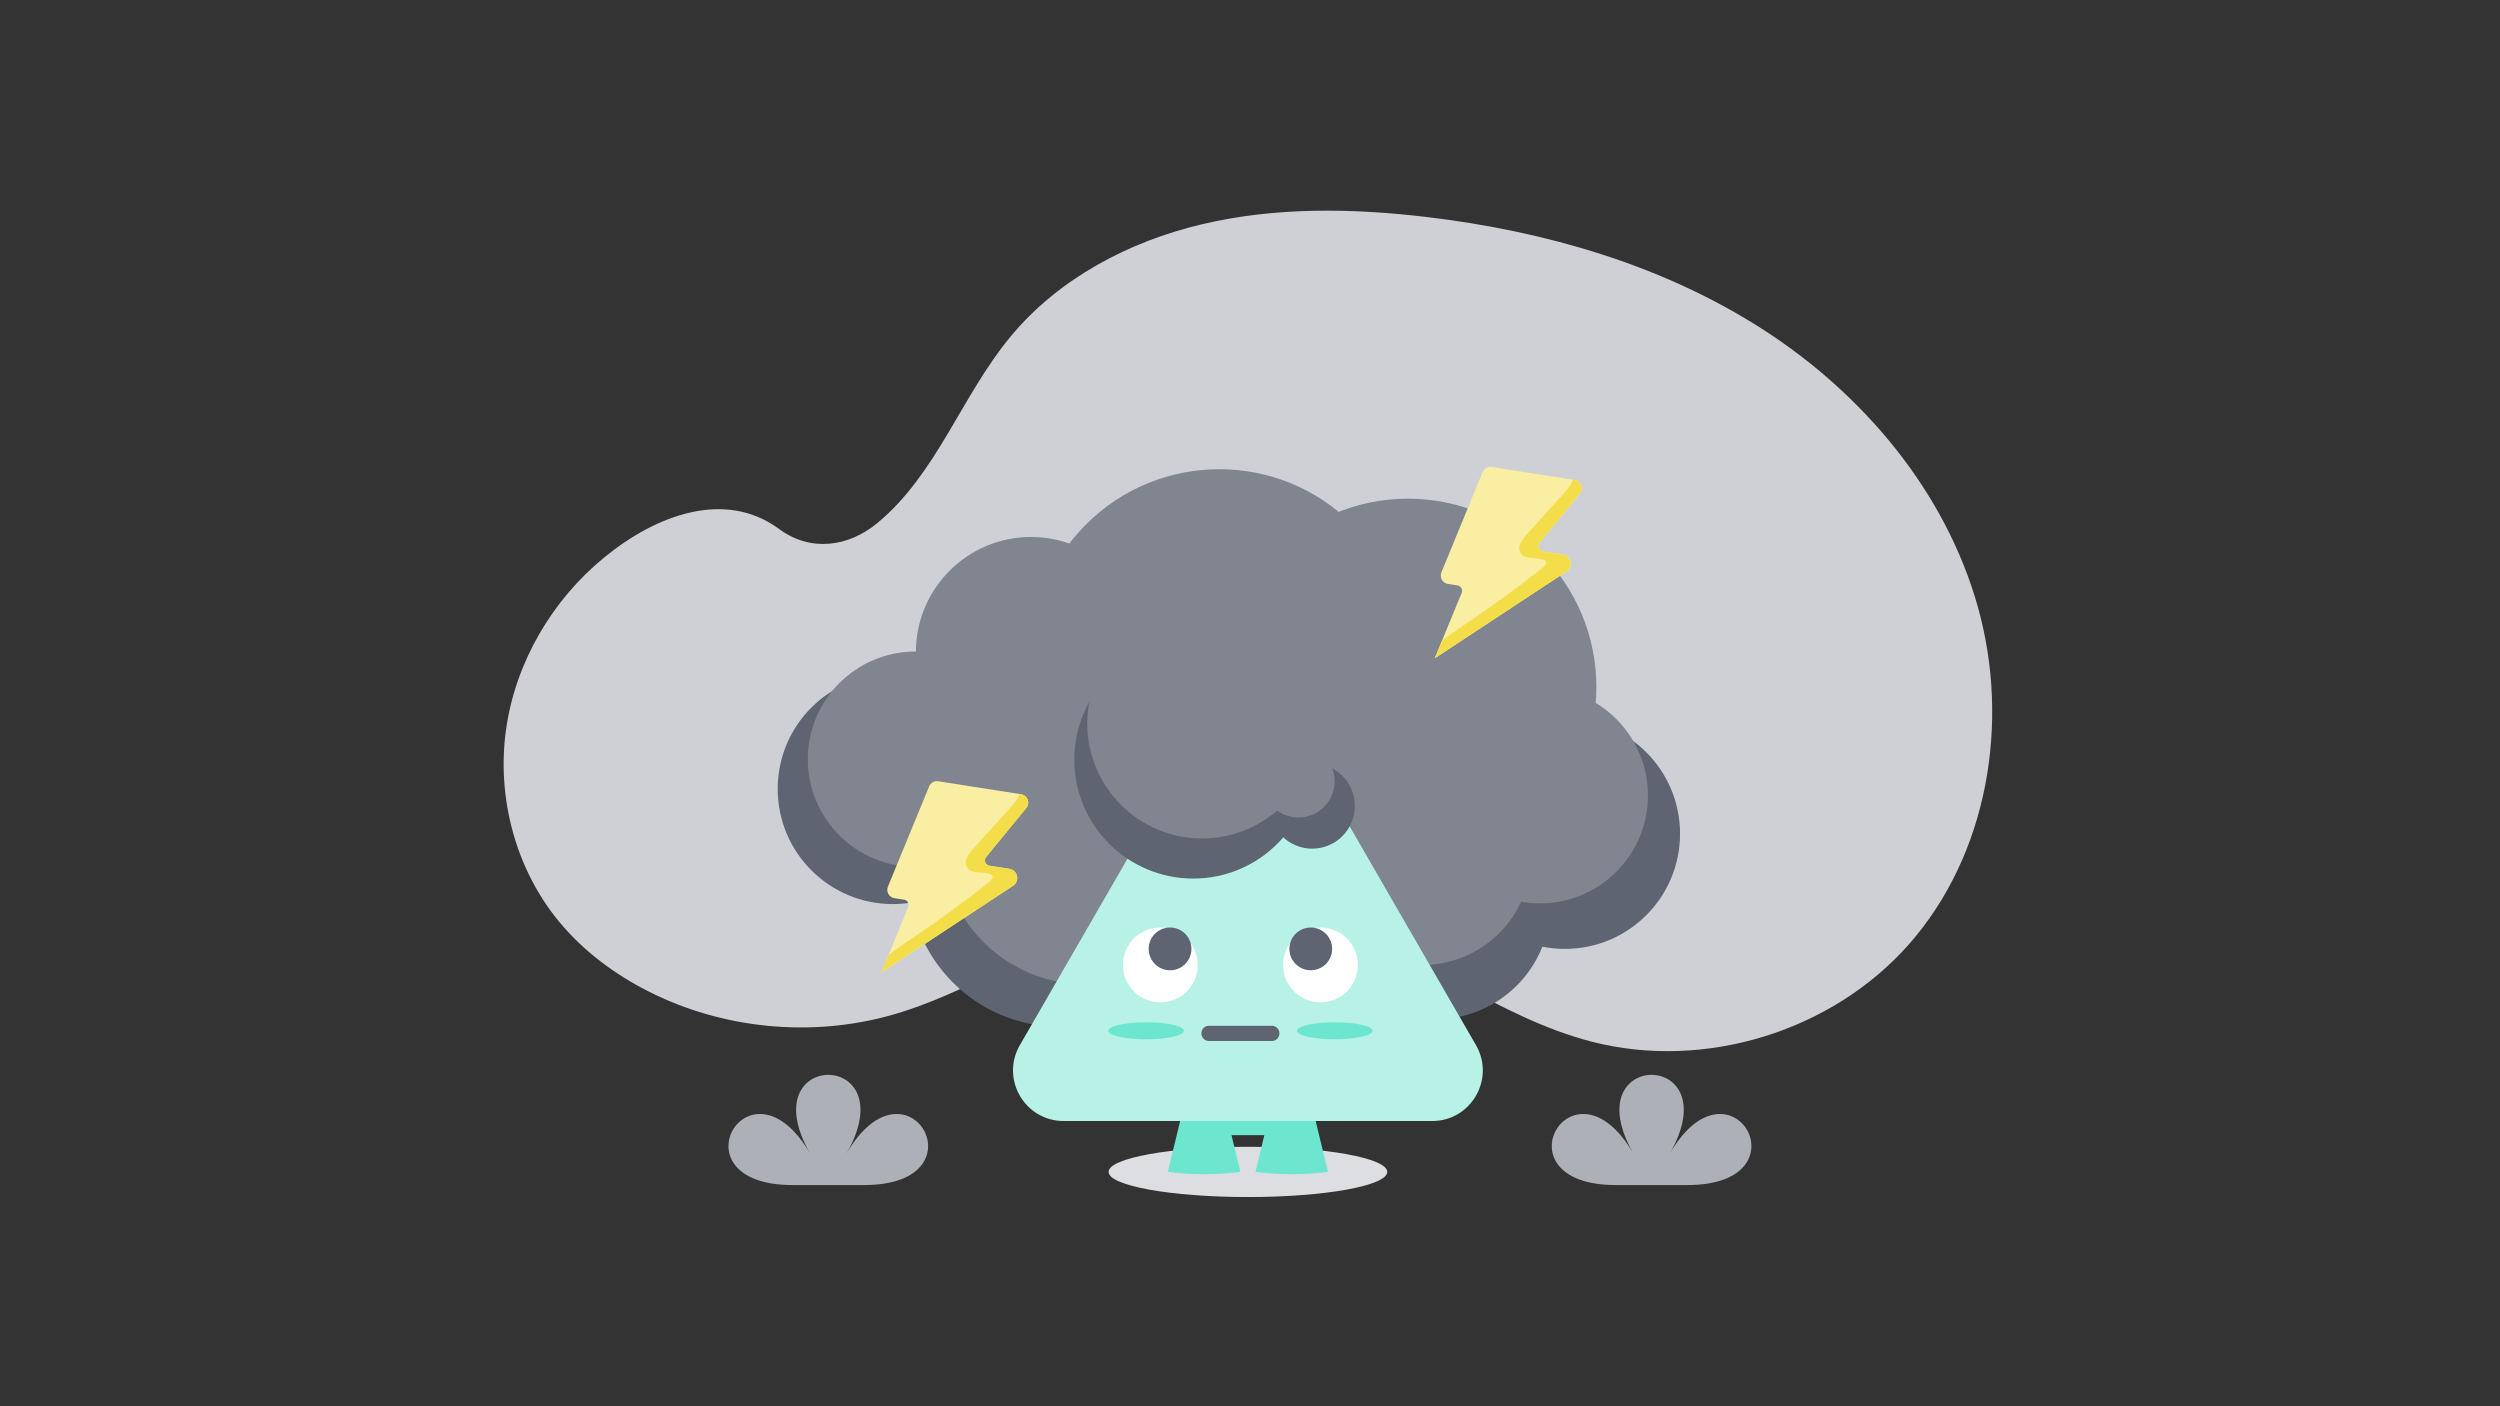 <?xml version="1.0" encoding="utf-8"?>
<!-- Generator: Adobe Illustrator 25.2.0, SVG Export Plug-In . SVG Version: 6.00 Build 0)  -->
<svg version="1.1" id="Layer_1" xmlns="http://www.w3.org/2000/svg" xmlns:xlink="http://www.w3.org/1999/xlink" x="0px" y="0px"
	 viewBox="0 0 1920 1080" style="enable-background:new 0 0 1920 1080;" xml:space="preserve">
<rect x="0" y="0" width="1920" height="1080" fill="#333333" stroke="none"/>
<style type="text/css">
	.st0{fill:#CFD0D5;}
	.st1{fill:#ADB0B7;}
	.st2{fill:#DDDEE1;}
	.st3{fill:#5E6472;}
	.st4{fill:#808590;}
	.st5{fill:#6CE6CE;}
	.st6{fill:#B8F2E6;}
	.st7{fill:#FFFFFF;}
	.st8{fill:#5E6472;stroke:#5E6472;stroke-width:4.962;stroke-miterlimit:10;}
	.st9{fill:none;stroke:#5E6472;stroke-width:11.694;stroke-linecap:round;stroke-miterlimit:10;}
	.st10{fill:#F9EEA1;}
	.st11{fill:#F3DE4A;}
</style>
<g>
	<path class="st0" d="M597.92,405.94c-41.01-29.79-93.23-10.93-133.54,21.9c-40.54,33.01-68.75,81.29-75.83,133.08
		c-7.08,51.8,7.49,106.55,40.78,146.86c18.68,22.63,42.74,40.51,68.93,53.74c56.95,28.77,124.75,35.37,186.18,18.12
		c58.78-16.5,110.09-53.31,168.4-71.38c54.37-16.85,113.92-16.54,168.11,0.88c70.23,22.57,129.87,72.34,201.28,90.82
		c86.7,22.43,184.86-7.72,244.02-74.96c60.57-68.86,77.53-170.26,52.83-258.58c-24.7-88.32-87.47-163.24-164.51-213
		s-167.53-75.86-258.59-86.72c-57.46-6.85-116.3-7.81-172.62,5.47s-110.23,41.7-147.19,86.24
		c-37.68,45.42-56.94,105.92-102.52,143.42C651.68,419.9,622.47,424.4,597.92,405.94"/>
</g>
<g>
	<path class="st1" d="M663.63,910.12c93.64,0,33.07-104.91-13.75-23.81c46.82-81.1-74.32-81.1-27.5,0
		c-46.82-81.1-107.39,23.81-13.75,23.81H663.63z"/>
</g>
<g>
	<path class="st1" d="M1295.92,910.12c93.64,0,33.07-104.91-13.75-23.81c46.82-81.1-74.32-81.1-27.5,0
		c-46.82-81.1-107.39,23.81-13.75,23.81H1295.92z"/>
</g>
<ellipse class="st2" cx="958.4" cy="900.02" rx="107" ry="19.3"/>
<circle class="st3" cx="685.7" cy="605.9" r="88.43"/>
<circle class="st3" cx="813.92" cy="672.45" r="116.1"/>
<circle class="st3" cx="952.63" cy="629.42" r="139.76"/>
<ellipse transform="matrix(0.707 -0.707 0.707 0.707 -168.03 982.999)" class="st3" cx="1102.57" cy="694.33" rx="88.43" ry="88.43"/>
<circle class="st3" cx="1201.85" cy="640.32" r="88.43"/>
<circle class="st4" cx="703.1" cy="583.08" r="82.7"/>
<circle class="st4" cx="833.62" cy="645.1" r="110.82"/>
<circle class="st4" cx="952.63" cy="599.47" r="139.76"/>
<circle class="st4" cx="1092.39" cy="657.64" r="83.47"/>
<circle class="st4" cx="1182.71" cy="610.87" r="82.92"/>
<circle class="st4" cx="791.84" cy="500.83" r="88.43"/>
<ellipse transform="matrix(0.707 -0.707 0.707 0.707 -82.791 810.165)" class="st4" cx="936.56" cy="505.02" rx="144.73" ry="144.73"/>
<circle class="st4" cx="1081.29" cy="527.72" r="144.73"/>
<g>
	<path class="st5" d="M924.76,835.58c-4.14,0-8.29,0-12.43,0c-5.15,21.95-10.32,43.61-15.44,64.44c9.25,1.17,18.56,1.75,27.87,1.75
		s18.62-0.58,27.87-1.75c-5.13-20.83-10.29-42.49-15.44-64.44C933.04,835.58,928.9,835.58,924.76,835.58z"/>
</g>
<g>
	<path class="st5" d="M1004.47,835.58c-4.14,0-8.29,0-12.43,0s-8.29,0-12.43,0c-5.15,21.95-10.32,43.61-15.44,64.44
		c9.25,1.17,18.56,1.75,27.87,1.75s18.62-0.58,27.87-1.75C1014.78,879.19,1009.62,857.53,1004.47,835.58z"/>
</g>
<rect x="930.75" y="835.58" class="st5" width="55.28" height="36.22"/>
<path class="st6" d="M924.75,557.58l-141.5,245.08c-14.95,25.9,3.74,58.28,33.65,58.28h283c29.91,0,48.6-32.38,33.65-58.28
	l-141.5-245.08C977.09,531.68,939.7,531.68,924.75,557.58z"/>
<circle class="st7" cx="891.12" cy="741.08" r="28.73"/>
<circle class="st8" cx="898.6" cy="728.75" r="13.94"/>
<circle class="st7" cx="1014.14" cy="741.08" r="28.73"/>
<circle class="st8" cx="1006.66" cy="728.75" r="13.94"/>
<ellipse class="st5" cx="880.16" cy="791.65" rx="29.05" ry="6.53"/>
<ellipse class="st5" cx="1025.1" cy="791.65" rx="29.05" ry="6.53"/>
<line class="st9" x1="928.5" y1="793.64" x2="976.76" y2="793.64"/>
<circle class="st3" cx="916.43" cy="583.39" r="91.35"/>
<circle class="st3" cx="1007.78" cy="619.02" r="32.75"/>
<circle class="st4" cx="923.22" cy="555.76" r="88.18"/>
<circle class="st4" cx="997.21" cy="600.04" r="27.79"/>
<path class="st10" d="M775.23,667.27l-15.3-2.4c-3.16-0.5-4.59-4.24-2.56-6.72l30.86-37.63c3.18-3.88,0.94-9.75-4.01-10.53
	L720.59,600c-2.97-0.47-5.87,1.17-7.01,3.95l-31.64,76.98c-1.6,3.88,0.85,8.23,5,8.88l7.38,1.16c2.64,0.41,4.21,3.19,3.19,5.66
	l-20.66,50.29l101.2-66.65C783.48,676.68,781.66,668.28,775.23,667.27z"/>
<path class="st11" d="M788.22,620.51c3.18-3.88,0.94-9.75-4.01-10.53l-1.45-0.23c-0.84,3.7-3.6,6.95-6.22,9.86
	c-9.79,10.85-19.58,21.69-29.38,32.54c-3.42,3.79-7.06,9.01-4.68,13.52c2.93,5.56,11.18,3.81,17.27,5.36
	c0.93,0.24,1.92,0.64,2.38,1.48c0.89,1.64-0.72,3.47-2.18,4.63c-17.52,13.96-35.59,27.23-54.13,39.79
	c-7.97,5.4-16.1,10.72-23.56,16.78l-5.42,13.2l101.2-66.65c5.44-3.58,3.62-11.99-2.82-13l-15.3-2.4c-3.16-0.5-4.59-4.24-2.56-6.72
	L788.22,620.51z"/>
<path class="st10" d="M1200.29,425.9l-15.3-2.4c-3.16-0.5-4.59-4.24-2.56-6.72l30.86-37.63c3.18-3.88,0.94-9.75-4.02-10.53
	l-63.62-9.98c-2.97-0.47-5.87,1.17-7.01,3.95L1107,439.57c-1.59,3.88,0.85,8.23,5,8.88l7.38,1.16c2.64,0.41,4.21,3.19,3.19,5.67
	l-20.66,50.29l101.2-66.65C1208.55,435.32,1206.73,426.91,1200.29,425.9z"/>
<path class="st11" d="M1213.29,379.15c3.18-3.88,0.94-9.75-4.01-10.53l-1.45-0.23c-0.84,3.7-3.6,6.95-6.22,9.86
	c-9.79,10.85-19.58,21.69-29.38,32.54c-3.42,3.79-7.06,9.01-4.68,13.52c2.93,5.56,11.18,3.81,17.27,5.36
	c0.93,0.24,1.92,0.64,2.38,1.48c0.89,1.64-0.72,3.47-2.18,4.63c-17.52,13.96-35.59,27.23-54.13,39.79
	c-7.97,5.4-16.1,10.72-23.56,16.78l-5.42,13.2l101.2-66.65c5.44-3.58,3.62-11.99-2.82-13l-15.3-2.4c-3.16-0.5-4.59-4.24-2.56-6.72
	L1213.29,379.15z"/>
</svg>
